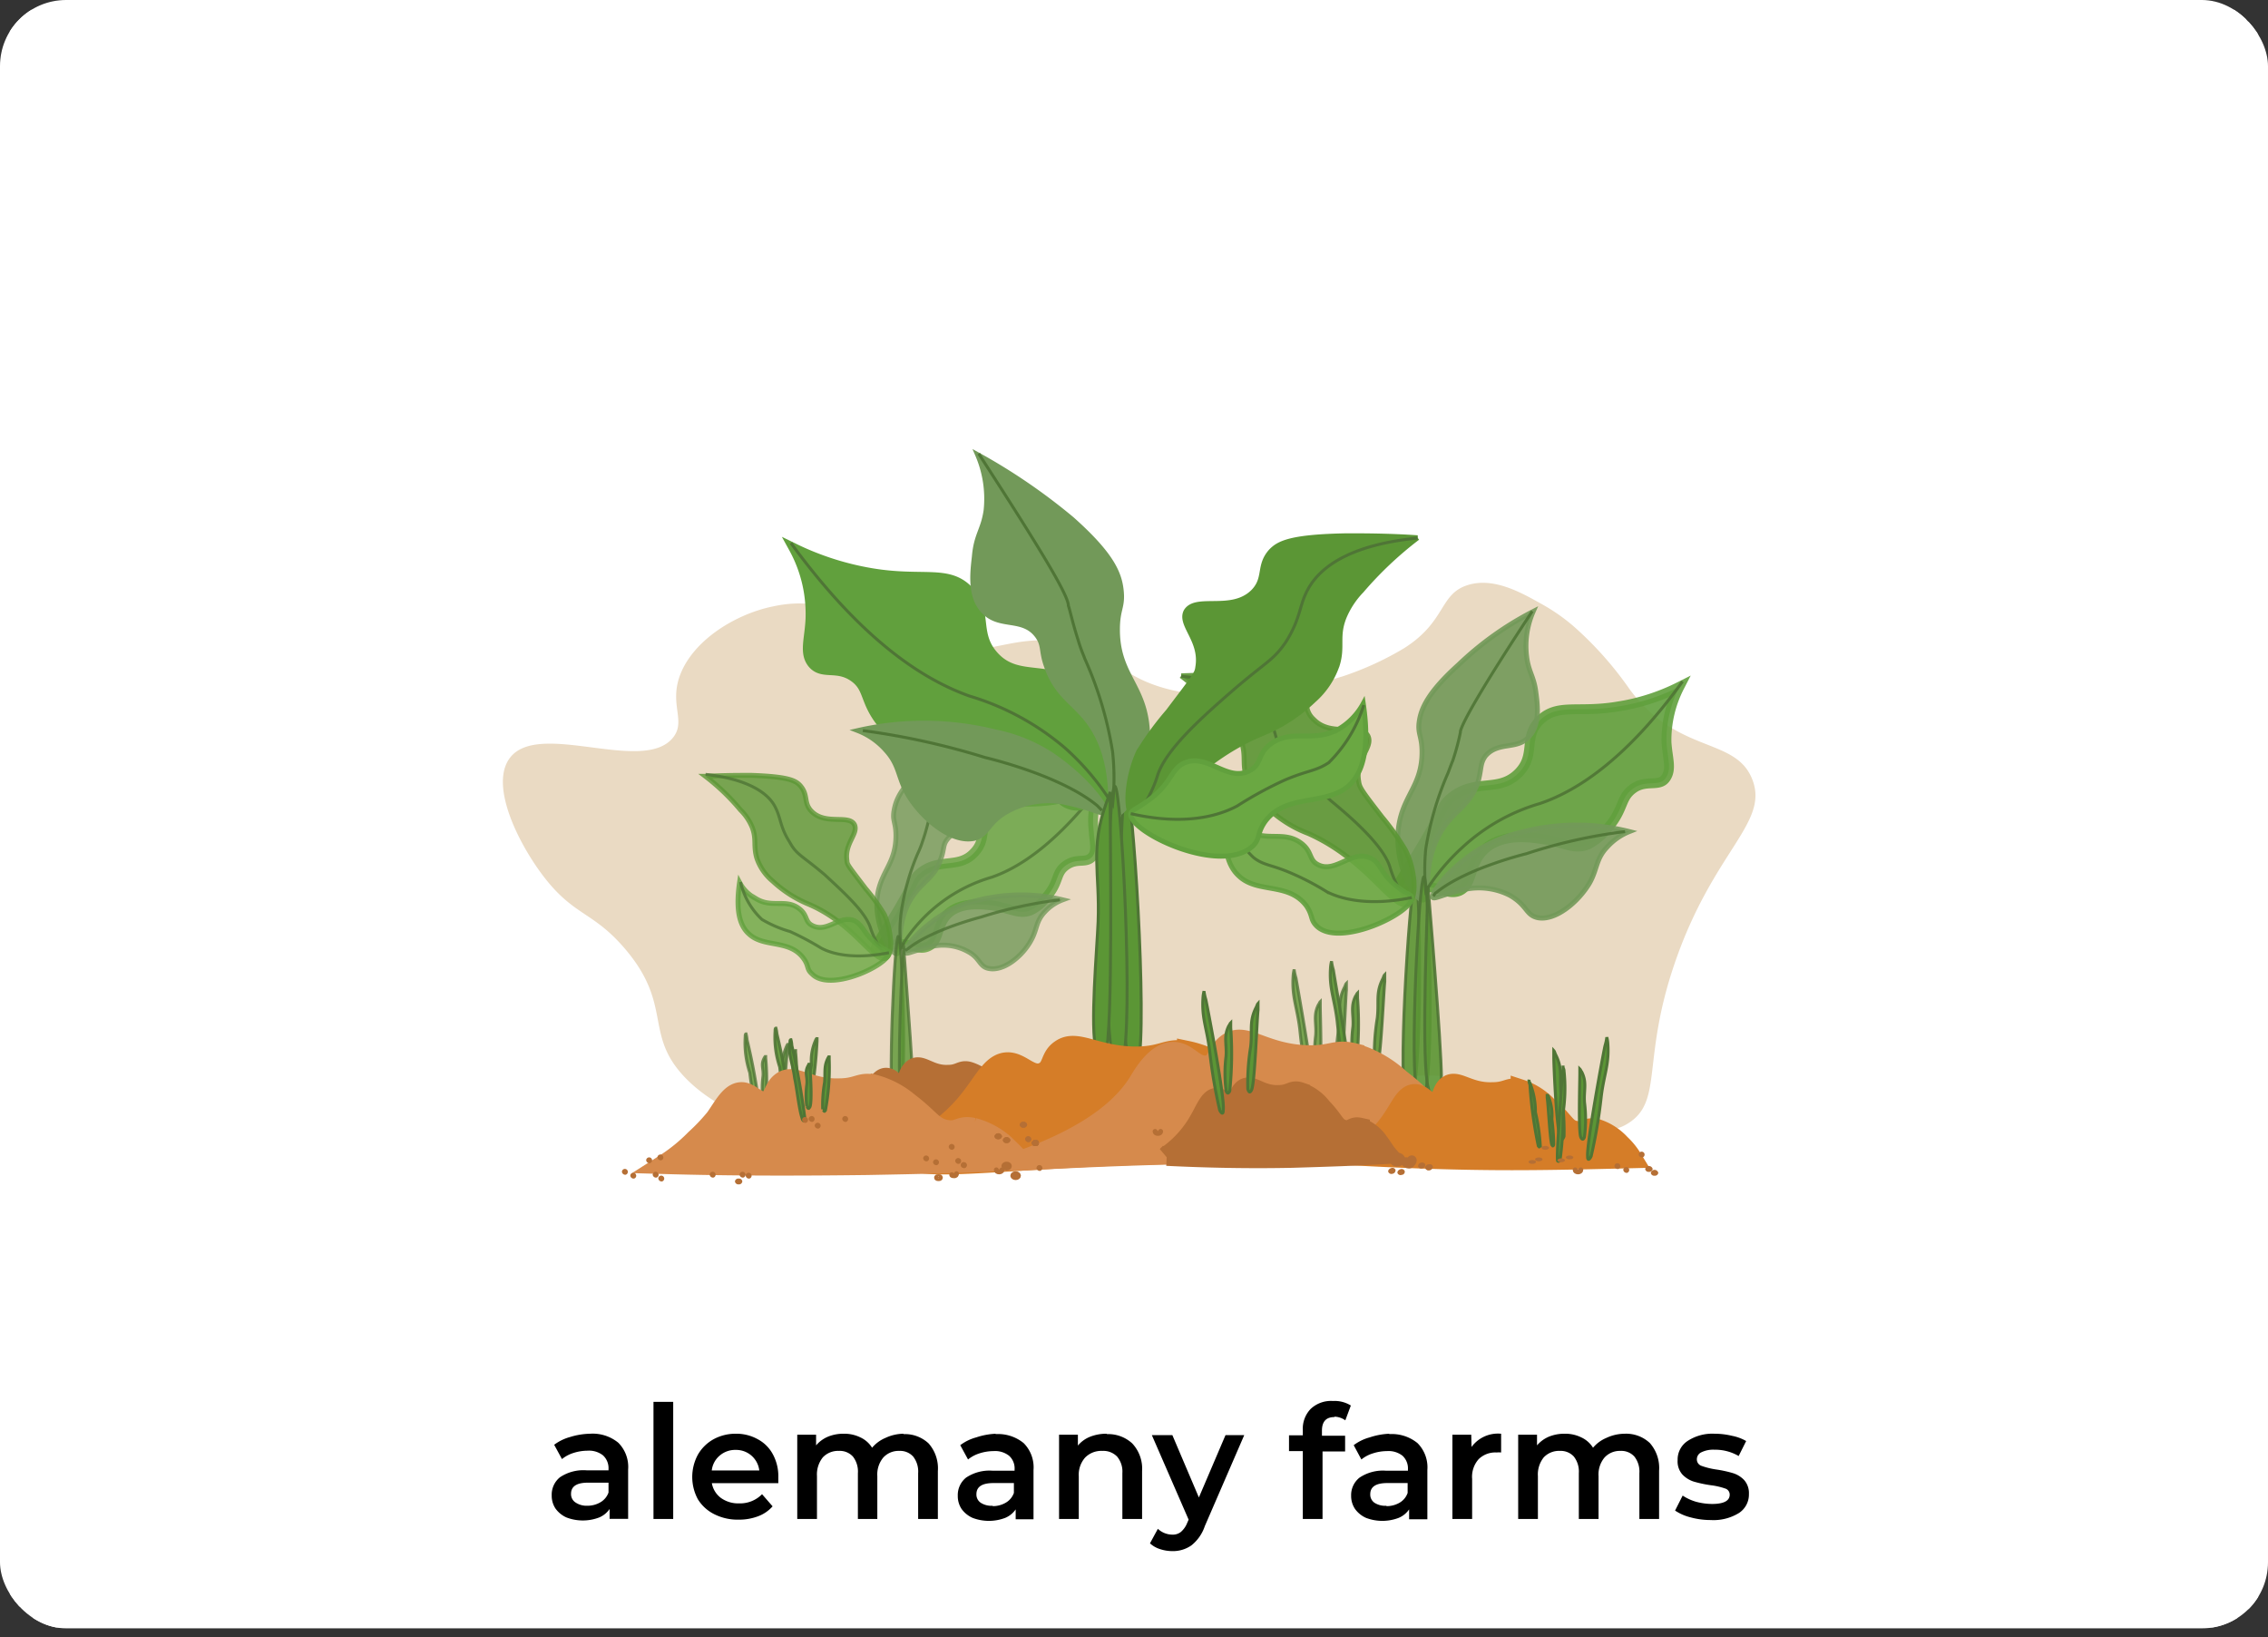 <svg xmlns="http://www.w3.org/2000/svg" xmlns:xlink="http://www.w3.org/1999/xlink" viewBox="0 0 230 166"><rect x="0" y="0" width="230" height="166" fill="#333333" stroke="none"/><defs><style>.cls-1,.cls-11,.cls-16,.cls-23,.cls-29,.cls-31{fill:none;}.cls-2{clip-path:url(#clip-path);}.cls-3{fill:#202020;}.cls-4{fill:#fff;stroke:#fff;}.cls-18,.cls-24,.cls-26,.cls-4{stroke-width:2px;}.cls-5{fill:#eadac3;}.cls-10,.cls-15,.cls-19,.cls-22,.cls-6,.cls-7{fill:#5b9635;}.cls-11,.cls-16,.cls-19,.cls-23,.cls-6,.cls-7{stroke:#4f7536;stroke-width:0.3px;}.cls-10,.cls-11,.cls-12,.cls-13,.cls-14,.cls-15,.cls-16,.cls-17,.cls-18,.cls-19,.cls-20,.cls-21,.cls-22,.cls-23,.cls-24,.cls-25,.cls-26,.cls-27,.cls-29,.cls-30,.cls-31,.cls-6,.cls-7,.cls-8,.cls-9{stroke-miterlimit:3.86;}.cls-10,.cls-11,.cls-12,.cls-6,.cls-8,.cls-9{opacity:0.8;}.cls-10,.cls-11,.cls-12,.cls-13,.cls-14,.cls-15,.cls-16,.cls-17,.cls-6,.cls-7,.cls-8,.cls-9{isolation:isolate;}.cls-13,.cls-14,.cls-15,.cls-16,.cls-17,.cls-7{opacity:0.9;}.cls-13,.cls-20,.cls-8{fill:#61a03d;}.cls-12,.cls-13,.cls-17,.cls-20,.cls-25,.cls-8{stroke:#61a03d;}.cls-14,.cls-21,.cls-9{fill:#729959;stroke:#729959;}.cls-10,.cls-12,.cls-14,.cls-15,.cls-17,.cls-21,.cls-22,.cls-25,.cls-27,.cls-29,.cls-9{stroke-width:0.5px;}.cls-10,.cls-15,.cls-22{stroke:#5b9635;}.cls-12,.cls-17,.cls-25{fill:#6aa842;}.cls-18,.cls-27,.cls-28,.cls-30{fill:#b56f35;}.cls-18,.cls-27,.cls-29,.cls-30,.cls-31{stroke:#b56f35;}.cls-24{fill:#d57d28;stroke:#d57d28;}.cls-26{fill:#d68a4c;stroke:#d68a4c;}.cls-27,.cls-29,.cls-30,.cls-31{stroke-linecap:round;}</style><clipPath id="clip-path"><rect class="cls-1" width="230" height="165.09" rx="6.7" ry="6.7"/></clipPath></defs><title>Asset 1</title><g id="Layer_2" data-name="Layer 2"><g id="Layer_1-2" data-name="Layer 1"><g class="cls-2"><rect class="cls-3" width="230" height="165.09" rx="6.7" ry="6.7"/><rect class="cls-4" x="1" y="1" width="228" height="164"/><path d="M59.82,145.36a4.1,4.1,0,0,1,2.88.91,3.47,3.47,0,0,1,1,2.72v5H61.82v-1a2.4,2.4,0,0,1-1.06.86,4.65,4.65,0,0,1-3.31,0,2.75,2.75,0,0,1-1.12-.91,2.35,2.35,0,0,1-.38-1.33,2.26,2.26,0,0,1,.84-1.84,4.27,4.27,0,0,1,2.71-.7h2.21v-.13a1.76,1.76,0,0,0-.55-1.38,2.28,2.28,0,0,0-1.58-.48,4.7,4.7,0,0,0-1.43.23,3.48,3.48,0,0,0-1.16.62l-.79-1.45a4.71,4.71,0,0,1,1.62-.79A7.21,7.21,0,0,1,59.82,145.36Zm-.27,7.3a2.59,2.59,0,0,0,1.32-.34,1.86,1.86,0,0,0,.84-1v-1H59.64c-1.15,0-1.73.37-1.73,1.13a1,1,0,0,0,.44.87A2,2,0,0,0,59.55,152.66Zm6.72-10.53h2V154h-2Zm12.66,7.65c0,.13,0,.33,0,.59H72.19a2.37,2.37,0,0,0,.92,1.5,3,3,0,0,0,1.85.55,3.11,3.11,0,0,0,2.32-.93l1.07,1.23a3.65,3.65,0,0,1-1.45,1,5.43,5.43,0,0,1-2,.35,5.24,5.24,0,0,1-2.48-.56A4.08,4.08,0,0,1,70.77,152a4.75,4.75,0,0,1,0-4.51,4.13,4.13,0,0,1,1.59-1.57,4.63,4.63,0,0,1,2.27-.56,4.41,4.41,0,0,1,2.22.56,3.71,3.71,0,0,1,1.54,1.55A4.65,4.65,0,0,1,78.93,149.78ZM74.61,147a2.39,2.39,0,0,0-1.63.58,2.31,2.31,0,0,0-.8,1.5H77A2.36,2.36,0,0,0,74.61,147Zm17-1.6a3.51,3.51,0,0,1,2.56.94,3.82,3.82,0,0,1,.94,2.8V154h-2v-4.64a2.46,2.46,0,0,0-.5-1.68,1.78,1.78,0,0,0-1.42-.58,2.09,2.09,0,0,0-1.62.68,2.67,2.67,0,0,0-.6,1.88V154H87v-4.64a2.46,2.46,0,0,0-.5-1.68,1.79,1.79,0,0,0-1.42-.58,2.12,2.12,0,0,0-1.64.66,2.77,2.77,0,0,0-.59,1.9V154h-2v-8.54h1.91v1.08a3.23,3.23,0,0,1,1.2-.88,4.11,4.11,0,0,1,1.6-.3,3.66,3.66,0,0,1,1.69.37,2.75,2.75,0,0,1,1.19,1.05,3.56,3.56,0,0,1,1.36-1A4.39,4.39,0,0,1,91.64,145.36Zm9.32,0a4.1,4.1,0,0,1,2.88.91,3.47,3.47,0,0,1,1,2.72v5H103v-1a2.4,2.4,0,0,1-1.06.86,4.65,4.65,0,0,1-3.31,0,2.75,2.75,0,0,1-1.12-.91,2.35,2.35,0,0,1-.38-1.33,2.26,2.26,0,0,1,.84-1.84,4.27,4.27,0,0,1,2.71-.7h2.21v-.13a1.72,1.72,0,0,0-.55-1.38,2.28,2.28,0,0,0-1.58-.48,4.7,4.7,0,0,0-1.43.23,3.48,3.48,0,0,0-1.16.62l-.79-1.45a4.71,4.71,0,0,1,1.62-.79A7.21,7.21,0,0,1,101,145.36Zm-.27,7.3a2.59,2.59,0,0,0,1.32-.34,1.86,1.86,0,0,0,.84-1v-1h-2.07c-1.15,0-1.73.37-1.73,1.13a1,1,0,0,0,.44.87A2,2,0,0,0,100.69,152.66Zm11.57-7.3a3.6,3.6,0,0,1,2.59.94,3.74,3.74,0,0,1,1,2.8V154h-2v-4.64a2.37,2.37,0,0,0-.53-1.68,1.94,1.94,0,0,0-1.5-.58,2.3,2.3,0,0,0-1.75.68,2.63,2.63,0,0,0-.64,1.9V154h-2v-8.54h1.91v1.1a3.1,3.1,0,0,1,1.25-.9A4.5,4.5,0,0,1,112.26,145.36Zm13.95.1-4,9.23a4.2,4.2,0,0,1-1.36,1.95,3.25,3.25,0,0,1-1.94.58,4,4,0,0,1-1.26-.21,2.65,2.65,0,0,1-1-.58l.8-1.47a2.17,2.17,0,0,0,1.47.59,1.32,1.32,0,0,0,.86-.27,2.31,2.31,0,0,0,.64-.91l.15-.34-3.73-8.57h2.08l2.69,6.32,2.7-6.32Zm9.14-1.83q-1.26,0-1.26,1.38v.51h2.35v1.6h-2.29V154h-2v-6.88h-1.4v-1.6h1.4V145a2.89,2.89,0,0,1,.8-2.16,3,3,0,0,1,2.26-.8,3.09,3.09,0,0,1,1.81.46l-.56,1.5A2,2,0,0,0,135.35,143.63Zm5.55,1.73a4.11,4.11,0,0,1,2.88.91,3.47,3.47,0,0,1,1,2.72v5H142.9v-1a2.4,2.4,0,0,1-1.06.86,4.65,4.65,0,0,1-3.31,0,2.75,2.75,0,0,1-1.12-.91,2.36,2.36,0,0,1-.39-1.33,2.26,2.26,0,0,1,.85-1.84,4.27,4.27,0,0,1,2.71-.7h2.2v-.13a1.75,1.75,0,0,0-.54-1.38,2.28,2.28,0,0,0-1.58-.48,4.7,4.7,0,0,0-1.43.23,3.43,3.43,0,0,0-1.17.62l-.78-1.45a4.71,4.71,0,0,1,1.62-.79A7.21,7.21,0,0,1,140.9,145.36Zm-.28,7.3a2.6,2.6,0,0,0,1.33-.34,1.84,1.84,0,0,0,.83-1v-1h-2.06c-1.15,0-1.73.37-1.73,1.13a1,1,0,0,0,.43.87A2,2,0,0,0,140.62,152.66Zm8.64-6a3.32,3.32,0,0,1,3-1.34v1.9a2.6,2.6,0,0,0-.46,0,2.41,2.41,0,0,0-1.82.68,2.69,2.69,0,0,0-.66,2V154h-2v-8.54h1.91Zm15.52-1.34a3.51,3.51,0,0,1,2.56.94,3.82,3.82,0,0,1,.94,2.8V154h-2v-4.64a2.46,2.46,0,0,0-.5-1.68,1.78,1.78,0,0,0-1.42-.58,2.09,2.09,0,0,0-1.62.68,2.67,2.67,0,0,0-.6,1.88V154h-2v-4.64a2.46,2.46,0,0,0-.5-1.68,1.79,1.79,0,0,0-1.42-.58,2.12,2.12,0,0,0-1.64.66,2.77,2.77,0,0,0-.59,1.9V154h-2v-8.54h1.91v1.08a3.23,3.23,0,0,1,1.2-.88,4.11,4.11,0,0,1,1.6-.3,3.66,3.66,0,0,1,1.69.37,2.75,2.75,0,0,1,1.19,1.05,3.56,3.56,0,0,1,1.36-1A4.39,4.39,0,0,1,164.78,145.36Zm8.7,8.75a7.72,7.72,0,0,1-2-.27,5,5,0,0,1-1.58-.69l.77-1.52a5,5,0,0,0,1.37.63,6.48,6.48,0,0,0,1.6.22c1.2,0,1.8-.32,1.8-.94a.64.64,0,0,0-.47-.63,7,7,0,0,0-1.45-.33,12.34,12.34,0,0,1-1.73-.37,2.74,2.74,0,0,1-1.15-.72,2,2,0,0,1-.48-1.46,2.25,2.25,0,0,1,1-1.93,4.58,4.58,0,0,1,2.76-.74,7.48,7.48,0,0,1,1.75.21,4.62,4.62,0,0,1,1.44.53l-.76,1.52a4.72,4.72,0,0,0-2.45-.64,2.73,2.73,0,0,0-1.35.27.78.78,0,0,0-.44.69.69.69,0,0,0,.48.68,7.61,7.61,0,0,0,1.52.37,12.09,12.09,0,0,1,1.68.37,2.63,2.63,0,0,1,1.12.7,2,2,0,0,1,.48,1.41,2.24,2.24,0,0,1-1,1.92A4.92,4.92,0,0,1,173.48,154.11Z"/><path class="cls-5" d="M117.86,116.6a33.58,33.58,0,0,1-10.81-4.15c-2.6-1.77-3.19-3-5.21-3.28-3.76-.61-5.72,2.94-10.19,4.75-7.1,2.91-17.75.3-22.48-5-3.78-4.23-1-7.13-5.81-12.75-3.18-3.72-5.09-3.29-8.11-7.15-2.69-3.45-5.84-9.74-3.34-12.42,3.18-3.38,13.32,1.82,16.31-1.78,1.43-1.71-.43-3.4.79-6.49,1.39-3.5,5.64-6.09,9.39-6.85,8.56-1.87,12,5.77,21.86,4.19,2.24-.36,4.73-1.22,8.21-.42a16.34,16.34,0,0,1,6,2.95c7.48,4.7,20,.89,21.67.38a31.24,31.24,0,0,0,6.25-2.86c4.31-2.73,3.55-5.51,6.48-6.41,2.61-.8,5.35.74,7.47,1.93a19.18,19.18,0,0,1,3.21,2.23,35.3,35.3,0,0,1,5.69,6.38c4.93,6.71,10.8,4.8,12.48,9.22s-4,7.21-7.9,18.63c-3.33,9.74-1.18,13.86-4.6,16.12-4.83,3.21-9.66-4.82-20.65-4.78C132.4,109.06,128.11,118.81,117.86,116.6Z"/><path class="cls-6" d="M77.65,111.5l-.09.1a.26.26,0,0,1-.13-.06.2.2,0,0,1-.06-.14,8.4,8.4,0,0,1,0-2.24c.09-.88-.29-1.22.19-2,.09-.1.09-.1.09-.19v.29A22,22,0,0,1,77.65,111.5Z"/><path class="cls-6" d="M79.36,111.5l-.1.1c-.09,0-.09-.2-.19-.2a10,10,0,0,1,.29-2.83,5,5,0,0,1,.47-2.63.28.28,0,0,0,.09-.19v.39C79.73,106.86,79.58,111,79.36,111.5Z"/><path class="cls-6" d="M77.08,112.77s0,.19-.09.19-.19-.19-.19-.29a23.58,23.58,0,0,1-.76-3.9,9.64,9.64,0,0,1-.47-3.66c0-.09,0-.29.09-.29a3.83,3.83,0,0,1,.1.59A65.17,65.17,0,0,1,77.08,112.77Z"/><path class="cls-7" d="M80.68,110.91l-.09.1a.21.21,0,0,1-.19-.19,8.48,8.48,0,0,1,0-2.25c.09-.87-.29-1.21.19-2,.09-.1.09-.1.09-.2v.29A20.51,20.51,0,0,1,80.68,110.91Z"/><path class="cls-7" d="M82.29,110.91l-.1.1c-.09,0-.09-.19-.18-.19a9.59,9.59,0,0,1,.28-2.83,5,5,0,0,1,.47-2.63.3.3,0,0,0,.1-.2v.39A48,48,0,0,1,82.29,110.91Z"/><path class="cls-7" d="M80.11,112.18s0,.2-.09.2-.19-.2-.19-.3a24.44,24.44,0,0,1-.76-3.9,9.59,9.59,0,0,1-.47-3.65c0-.1,0-.29.09-.29a3.7,3.7,0,0,1,.1.58A65.58,65.58,0,0,1,80.11,112.18Z"/><path class="cls-6" d="M133.8,108.48s-.09.19-.19.19-.19-.19-.19-.29a13.9,13.9,0,0,1,0-3.41c.1-1.22-.28-2,.29-3.12.09-.1.09-.2.18-.29V102C133.89,102.92,134.08,107.89,133.8,108.48Z"/><path class="cls-6" d="M135.88,108.48s-.09.19-.19.19-.19-.29-.19-.29a22.81,22.81,0,0,1,.29-4.29c.19-1.66-.19-2.53.56-4,.1-.2.1-.3.19-.39v.68C136.45,101.26,136.26,107.7,135.88,108.48Z"/><path class="cls-6" d="M133.13,110.43c0,.09,0,.29-.09.29s-.28-.29-.28-.39a51.89,51.89,0,0,1-.95-6c-.29-2.34-.85-3.31-.66-5.55a3.86,3.86,0,0,1,.09-.49,5.31,5.31,0,0,0,.19.88C131.66,100.49,133.23,109.29,133.13,110.43Z"/><path class="cls-7" d="M137.57,107.6s-.09.19-.19.19-.18-.19-.18-.29a13,13,0,0,1,0-3.41c.09-1.22-.29-2,.28-3.12.09-.09.09-.19.19-.29v.49A35.42,35.42,0,0,1,137.57,107.6Z"/><path class="cls-7" d="M139.76,107.6s-.09.19-.19.19-.19-.29-.19-.29a22.87,22.87,0,0,1,.29-4.29c.19-1.65-.19-2.53.57-4,.09-.2.09-.29.19-.39v.72C140.33,100.39,140.05,106.86,139.76,107.6Z"/><path class="cls-7" d="M136.92,109.55c0,.1,0,.29-.09.29s-.29-.29-.29-.39a54,54,0,0,1-.94-5.94c-.28-2.34-.85-3.32-.66-5.56a4.21,4.21,0,0,1,.09-.49,5.31,5.31,0,0,0,.19.88C135.41,99.61,137,108.38,136.92,109.55Z"/><path class="cls-8" d="M110.89,84c.09,1.37.37,2.24-.1,2.83-.66.78-1.51.1-2.65.88s-.66,1.65-2,3.21a4.34,4.34,0,0,1-1.61,1.37c-1.18.48-2-.2-3.88-.49-1-.1-3.12-.39-4.45.78S95.36,95.51,94,96c-1,.39-1.8-.58-3.55-.19-1,.19-1.42.68-1.61.58-.28-.29.76-1.66,2.27-4.19,1.71-2.92,1.42-2.92,2-3.51,2-1.85,4.07-.49,5.68-2.24,1.42-1.46.38-2.92,1.71-4.29s3-.58,6.34-1.07a19,19,0,0,0,5-1.66A7.7,7.7,0,0,0,110.89,84Z"/><path class="cls-9" d="M100,73.29A7.88,7.88,0,0,0,99.43,77c.19,1.21.57,1.56.76,2.92.09,1.07.28,2.53-.57,3.51-1,1.22-2.56.39-3.55,1.66-.48.58-.29,1-.67,2-.56,1.76-1.7,2.24-2.65,3.51-2.08,2.73-1.18,6-1.8,6.09s-2.55-3.21-1.89-6.33c.47-2.15,1.8-3,1.8-5.65,0-1.37-.38-1.47-.19-2.54s.66-2.34,3.22-4.58A43,43,0,0,1,100,73.29Z"/><path class="cls-10" d="M89.87,97.11c.76-.49.47-2.92-.19-4.39a19.76,19.76,0,0,0-1.9-2.63c-1.7-2.24-1.89-2.43-1.89-2.82-.28-1.76,1.18-2.73.76-3.66-.57-1.07-2.94.1-4.36-1.36-.85-.88-.28-1.66-1.18-2.64-.47-.48-1.18-.87-4.92-1-1.19,0-2.75,0-4.64.1a22,22,0,0,1,3.55,3.41,5.25,5.25,0,0,1,1.18,1.75c.47,1.22.1,1.85.47,3.12a5.17,5.17,0,0,0,1.61,2.34,12.21,12.21,0,0,0,3.41,2.24C86.68,93.56,88.64,97.76,89.87,97.11Z"/><path class="cls-9" d="M107.76,91.23a4.66,4.66,0,0,0-1.8,1.21c-.95,1-.75,1.76-1.42,2.93-.85,1.56-2.74,3.12-4.26,2.82-1-.19-.85-1.07-2.18-1.75A5.19,5.19,0,0,0,94.32,96c-1.71.39-2.37.78-2.47.59-.28-.29,1-2.05,3.41-3.66A11.09,11.09,0,0,1,99,91.32,18,18,0,0,1,107.76,91.23Z"/><path class="cls-6" d="M90.62,112.86c.19.69.48.39.57-.19.86-3,.29-17.74-.09-17.74S90,110.33,90.62,112.86Z"/><path class="cls-11" d="M112.11,79c-4.82,6.53-8.8,9-11.55,9.94a15.9,15.9,0,0,0-9.18,7.07,13,13,0,0,1,0-3.41,23.37,23.37,0,0,1,1.7-6.09,9.08,9.08,0,0,0,.48-1.22c.38-1.07.57-2,.66-2.24V83c.19-.68,1.7-3.41,5.92-9.75"/><path class="cls-11" d="M107.48,91.23a43.53,43.53,0,0,0-8,1.75s-4.83,1.22-7.29,3.12a1.07,1.07,0,0,1-.28.19l-.1.1"/><path class="cls-6" d="M91.57,112.28c.1.19.38.58.66.49s.29-.49.38-.59c.19-1.22-.66-11.89-1-16.57C91.29,101.26,90.91,111.3,91.57,112.28Z"/><path class="cls-11" d="M89.77,96.88a5.43,5.43,0,0,1-.66-1,8.86,8.86,0,0,1-.85-1.85c-.57-1.65-2.65-3.51-4.64-5.36-2.37-2-2.84-2-3.55-3.31-1-1.56-.85-2.44-1.52-3.66S76,79,71.55,78.51"/><path class="cls-12" d="M90.15,96.59c0-.2-.28-.2-1-.69-1.61-1.21-1.52-2-2.46-2.53-1.52-.68-2.75,1.22-4.26.49-.86-.39-.48-1.08-1.42-1.76-1.33-1-2.75,0-4.36-1A3.85,3.85,0,0,1,75,89.47c-.47,3.22.19,4.58,1,5.26,1.51,1.37,4.07.49,5.49,2.44.57.78.28,1.07.85,1.56C84.18,100.68,90.23,97.76,90.15,96.59Z"/><path class="cls-11" d="M90.15,96.59c-3.41.68-5.68.19-6.91-.49a28.37,28.37,0,0,0-3.13-1.66,12.06,12.06,0,0,1-2.84-1.22,7.42,7.42,0,0,1-2.17-3.8"/><path class="cls-7" d="M142.51,111.3c.19.88.57.49.76-.29,1-3.65.75-22.12.28-22.12S141.75,108.07,142.51,111.3Z"/><path class="cls-13" d="M169,75.24c.1,1.66.57,2.73-.09,3.66s-2,.09-3.32,1.07-.85,2-2.55,4a6.47,6.47,0,0,1-2,1.66c-1.52.59-2.46-.29-4.83-.58-1.33-.2-3.88-.49-5.59,1s-1.18,3.66-2.65,4.29c-1.32.49-2.18-.78-4.45-.29-1.18.29-1.8.87-2,.68-.38-.39.95-2,2.84-5.26,2.18-3.66,1.8-3.66,2.56-4.39,2.56-2.34,5-.58,7.1-2.73,1.8-1.85.38-3.65,2.18-5.36s3.79-.68,7.86-1.36a21,21,0,0,0,6.25-2A11.84,11.84,0,0,0,169,75.24Z"/><path class="cls-14" d="M155.48,62a8.7,8.7,0,0,0-.66,4.59c.19,1.56.75,2,.94,3.65.19,1.37.38,3.22-.66,4.39-1.18,1.46-3.12.48-4.45,2-.57.78-.38,1.22-.76,2.64-.75,2.24-2.08,2.72-3.31,4.38-2.56,3.41-1.42,7.51-2.27,7.6s-3.22-4-2.37-8c.57-2.73,2.27-3.8,2.27-7,0-1.65-.47-1.85-.28-3.12s.85-2.92,4-5.75A32.28,32.28,0,0,1,155.48,62Z"/><path class="cls-15" d="M142.8,91.62c1-.59.66-3.66-.29-5.46a25.9,25.9,0,0,0-2.36-3.32c-2.18-2.82-2.28-3-2.37-3.65-.38-2.24,1.51-3.41.94-4.58-.75-1.37-3.69.19-5.49-1.66-1.18-1.07-.38-2.14-1.51-3.31-.57-.59-1.52-1.22-6.16-1.22-1.42,0-3.41,0-5.77.1a30.14,30.14,0,0,1,4.54,4.28,7.21,7.21,0,0,1,1.52,2.25c.57,1.56.09,2.33.57,3.8a6.91,6.91,0,0,0,2,2.92,12.19,12.19,0,0,0,4.26,2.73C138.82,87.23,141.38,92.49,142.8,91.62Z"/><path class="cls-14" d="M165.23,84.31A6,6,0,0,0,163,85.86c-1.18,1.22-1,2.25-1.8,3.66-1.18,2-3.55,3.9-5.3,3.51-1.18-.29-1-1.22-2.75-2.24a6.92,6.92,0,0,0-4.73-.59c-2.18.49-2.94,1-3.13.78s1.19-2.53,4.26-4.58a14.46,14.46,0,0,1,4.64-2A22,22,0,0,1,165.23,84.31Z"/><path class="cls-7" d="M143.74,111.3c.19.78.57.49.76-.29,1-3.8.38-22.12-.1-22.12S142.89,108.18,143.74,111.3Z"/><path class="cls-16" d="M170.63,69.09c-5.92,8.19-11,11.21-14.48,12.38a19.6,19.6,0,0,0-7.67,4.28,21.67,21.67,0,0,0-3.89,4.59,22,22,0,0,1,0-4.29,31.56,31.56,0,0,1,2.18-7.51c.1-.19.29-.78.57-1.46a24.57,24.57,0,0,0,.76-2.83v-.09c.19-.88,2.08-4.29,7.29-12.19"/><path class="cls-16" d="M164.8,84.31a52.27,52.27,0,0,0-10,2.24s-6.06,1.46-9.09,3.9a.66.66,0,0,0-.28.29l-.09.1"/><path class="cls-7" d="M145,110.72c.1.19.47.68.76.58s.38-.58.38-.78c.28-1.46-.85-14.91-1.33-20.71C144.59,96.88,144.12,109.45,145,110.72Z"/><path class="cls-16" d="M142.79,91.42a11.91,11.91,0,0,1-.85-1.22,10.24,10.24,0,0,1-1-2.34c-.66-2-3.31-4.48-5.92-6.63-2.93-2.63-3.55-2.63-4.54-4.19-1.33-2-1-3-1.9-4.48-.94-1.66-3.22-3.41-8.8-4"/><path class="cls-17" d="M143.17,91c0-.29-.38-.29-1.18-.88-2.08-1.46-1.89-2.63-3-3.12-1.89-.88-3.55,1.56-5.3.68-1-.48-.57-1.36-1.8-2.24-1.71-1.22-3.41-.09-5.4-1.22a5.08,5.08,0,0,1-2-2c-.66,4,.19,5.75,1.19,6.63,1.89,1.75,5,.58,6.81,3,.67,1,.38,1.36,1,2C135.79,96.2,143.36,92.49,143.17,91Z"/><path class="cls-16" d="M143.17,91c-4.26.88-7.1.19-8.62-.59a26.54,26.54,0,0,0-3.88-2c-1.89-.78-2.55-.69-3.55-1.47a9.61,9.61,0,0,1-2.74-4.67"/><path class="cls-18" d="M88.16,111.4c.57-1,1-2.14,1.7-2.14s1,1,1.61.78.48-1,1-1.56c.85-.88,1.7.58,3.69.48,1.19,0,1.33-.58,2.18-.29a4.6,4.6,0,0,1,2.18,1.56c1.32,1.37,1.32,2,2.18,2.24s.85-.39,1.7-.19a3.69,3.69,0,0,1,1.89,1.46c.38.49.67,1,.86,1.22-3.13.19-6.35.29-9.66.39-4.36.1-8.62,0-12.69-.2A11.16,11.16,0,0,0,88.16,111.4Z"/><path class="cls-19" d="M115.43,107.79c-.28,1.08-.66.59-.94-.29-1.33-4.68-.95-27.68-.29-27.68S116.38,103.8,115.43,107.79Z"/><path class="cls-20" d="M82.19,62.76c-.09,2.05-.66,3.42.19,4.49,1,1.22,2.47.19,4.17,1.36s1,2.54,3.13,5a6.19,6.19,0,0,0,2.46,2c1.89.78,3.12-.39,5.91-.68,1.61-.2,4.83-.59,7,1.22s1.33,4.58,3.32,5.36c1.61.68,2.74-1,5.49-.39,1.51.39,2.27,1.22,2.46.87.47-.48-1.19-2.53-3.55-6.53C110,70.9,110.6,70.9,109.65,70c-3.12-2.83-6.34-.78-8.8-3.42-2.18-2.33-.57-4.58-2.65-6.72s-4.64-.88-9.85-1.76a28.77,28.77,0,0,1-7.86-2.53A13.83,13.83,0,0,1,82.19,62.76Z"/><path class="cls-21" d="M99.14,46.1a11.26,11.26,0,0,1,.86,5.65c-.29,2-1,2.44-1.19,4.68-.19,1.66-.47,4,.86,5.46,1.61,1.85,4,.58,5.49,2.53.76,1,.38,1.56,1,3.22,1,2.82,2.65,3.51,4.16,5.46,3.22,4.28,1.8,9.35,2.85,9.45s4-5,3-9.94c-.67-3.41-2.85-4.68-2.85-8.77,0-2.15.57-2.25.38-4s-1-3.65-5-7.21A60,60,0,0,0,99.14,46.1Z"/><path class="cls-22" d="M115.09,83.14c-1.19-.78-.76-4.49.38-6.92a31.22,31.22,0,0,1,3-4.1c2.65-3.51,2.93-3.8,3-4.48.47-2.73-1.9-4.29-1.19-5.66,1-1.65,4.64.2,6.82-2,1.33-1.37.47-2.63,1.8-4.1.76-.78,1.89-1.46,7.67-1.56,1.8,0,4.26,0,7.19.2a36.9,36.9,0,0,0-5.68,5.36,8.62,8.62,0,0,0-1.79,2.73c-.76,1.95-.1,2.92-.67,4.78A8.32,8.32,0,0,1,133.22,71a16.55,16.55,0,0,1-5.3,3.41C120.07,77.68,116.85,84.31,115.09,83.14Z"/><path class="cls-21" d="M87,74.07a7.34,7.34,0,0,1,2.85,2c1.42,1.56,1.18,2.73,2.27,4.58C93.56,83,96.49,85.47,98.77,85c1.51-.39,1.32-1.66,3.55-2.83a8.71,8.71,0,0,1,5.91-.78c2.66.59,3.56,1.22,3.89,1s-1.52-3.12-5.31-5.75a16.29,16.29,0,0,0-5.91-2.44A30,30,0,0,0,87,74.07Z"/><path class="cls-19" d="M113.82,107.79c-.28,1.08-.66.59-.94-.39-1.19-4.67-.48-27.68.18-27.68S115,103.9,113.82,107.79Z"/><path class="cls-23" d="M80.21,55.06C87.69,65.3,93.94,69,98.29,70.56A26.68,26.68,0,0,1,108,75.83a25.93,25.93,0,0,1,4.83,5.75,25.27,25.27,0,0,0,0-5.36A37.37,37.37,0,0,0,110,66.76c-.09-.29-.38-.88-.66-1.85-.57-1.76-.85-3.12-1-3.51v-.1c-.19-1.22-2.65-5.36-9.09-15.3"/><path class="cls-23" d="M87.5,74.07A75.2,75.2,0,0,1,99.9,76.8s7.58,1.75,11.36,4.87l.38.39.1.1"/><path class="cls-19" d="M112.12,106.86c-.1.19-.19.58-.38.58s-.48-.68-.57-1c-.66-2.15.09-10.33.19-13,.19-5.06-.85-7.4.85-12.08.19-.49.29-.78.38-1.07v1.94C112.59,85.18,112.88,104.48,112.12,106.86Z"/><path class="cls-23" d="M115.09,82.94a7.58,7.58,0,0,0,1-1.46,12.47,12.47,0,0,0,1.32-2.93c.86-2.53,4.17-5.55,7.3-8.28,3.69-3.22,4.35-3.22,5.68-5.17,1.61-2.53,1.32-3.8,2.36-5.55,1.19-2,4-4.29,11-5"/><path class="cls-24" d="M98.67,111c1.19-1.56,2-3.22,3.41-3.31s2.37,1.46,3.55,1.07.76-1.56,1.9-2.34c1.7-1.22,3.69.78,8,.68,2.56-.1,2.74-.87,4.83-.58a11.5,11.5,0,0,1,4.92,2.34c3,1.95,3.22,3,5,3.31s1.8-.58,3.79-.29a9.78,9.78,0,0,1,4.35,2.14c1.42,1.08,2.18,1.56,2.09,2-.19,1.56-10.14.88-20.84,1-16.28.19-27.22,2.14-27.55.19C91.76,115.89,95.36,115.5,98.67,111Z"/><path class="cls-25" d="M114.67,82.49c.1-.39.47-.39,1.61-1.22,2.56-1.75,2.37-3.22,3.79-3.9,2.37-1.07,4.35,1.95,6.63.78,1.32-.68.75-1.65,2.17-2.73,2.18-1.56,4.26-.09,6.82-1.46a6.74,6.74,0,0,0,2.56-2.63c.76,5.07-.29,7.21-1.42,8.28-2.37,2.15-6.35.78-8.52,3.66-.86,1.22-.48,1.66-1.19,2.44C123.86,88.89,114.39,84.31,114.67,82.49Z"/><path class="cls-23" d="M114.67,82.49c5.31,1.22,8.81.29,10.8-.78a38.92,38.92,0,0,1,4.83-2.63c2.36-1,3.12-.88,4.45-1.76a14.11,14.11,0,0,0,3.55-5.84"/><path class="cls-26" d="M115.43,109.74c.47-.78,1.8-3.11,3.55-3.11,1.52,0,2.18,1.65,3.55,1.36,1-.29.85-1.46,2-2.24,1.8-1.22,3.55,1.07,8,1.22,2.56.09,2.85-.69,4.83-.2A11.68,11.68,0,0,1,142,109.4c2.84,2.15,3,3.22,4.73,3.66s1.89-.49,3.79-.1a10,10,0,0,1,4.26,2.44c.85.78,1.51,1.56,2,2-6.72-.29-13.73-.48-20.83-.48-11.27-.1-22.16.19-32.57.78C110.7,115.11,113.9,112.18,115.43,109.74Z"/><path class="cls-26" d="M72.54,113.35c.85-1.22,1.51-2.53,2.55-2.63s1.71,1.22,2.66.88c.75-.3.66-1.22,1.42-1.85,1.32-1.08,2.74.68,5.91.58,1.9,0,2.09-.68,3.55-.39a9.09,9.09,0,0,1,3.55,1.85c2.18,1.66,2.37,2.44,3.7,2.73s1.32-.49,2.84-.19a7.7,7.7,0,0,1,3.22,1.75c.38.39.94.88,1.51,1.56-5,.29-10.22.39-15.53.49-7.1.09-13.91.09-20.54-.1a17.63,17.63,0,0,0,3.12-2.53A19.78,19.78,0,0,0,72.54,113.35Z"/><path class="cls-24" d="M141.37,113.16c.67-1,1.19-2.25,2.09-2.25s1.32,1.08,2.08.88.57-1.07,1.18-1.66c1-.87,2.08.69,4.64.59,1.52,0,1.61-.59,2.84-.29a6.58,6.58,0,0,1,2.75,1.75c1.7,1.46,1.8,2.24,2.74,2.44s1.05-.39,2.18-.2a5.58,5.58,0,0,1,2.46,1.56,7,7,0,0,1,1.19,1.46c-4,.1-8.05.2-12.22.2-5.58,0-10.89-.2-16.09-.49A11.69,11.69,0,0,0,141.37,113.16Z"/><path class="cls-18" d="M121.68,113.45c.57-1,1-2.15,1.7-2.15s1.05,1,1.61.78.48-1,1-1.56c.85-.87,1.7.59,3.69.49,1.19,0,1.33-.58,2.18-.29a4.6,4.6,0,0,1,2.18,1.56c1.32,1.36,1.32,2,2.18,2.24s.85-.39,1.7-.2a3.76,3.76,0,0,1,1.89,1.47c.38.49.67,1,.86,1.22-3.13.19-6.35.29-9.66.39-4.36.09-8.62,0-12.69-.2A11,11,0,0,0,121.68,113.45Z"/><path class="cls-27" d="M95.17,119.49c.1,0,.19,0,.19-.1s-.09-.09-.19-.09-.19,0-.19.09S95.06,119.49,95.17,119.49Z"/><path class="cls-28" d="M97,119a.35.35,0,0,1-.06.14.31.31,0,0,1-.13.06c-.1,0-.29,0-.29-.1"/><path class="cls-29" d="M97,119a.35.35,0,0,1-.06.14.31.31,0,0,1-.13.06c-.1,0-.29,0-.29-.1"/><path class="cls-28" d="M94,117.74a.3.3,0,1,0-.38-.3A.34.34,0,0,0,94,117.74Z"/><path class="cls-28" d="M95,118.13a.3.3,0,1,0-.38-.3A.34.34,0,0,0,95,118.13Z"/><path class="cls-28" d="M96.59,116.57a.3.3,0,1,0-.38-.29A.34.34,0,0,0,96.59,116.57Z"/><path class="cls-28" d="M97.25,118a.3.3,0,1,0-.38-.29A.34.34,0,0,0,97.25,118Z"/><path class="cls-28" d="M97.82,118.42a.3.3,0,1,0-.38-.29A.34.34,0,0,0,97.82,118.42Z"/><path class="cls-28" d="M97.82,118.42a.3.3,0,1,0-.38-.29A.34.34,0,0,0,97.82,118.42Z"/><path class="cls-27" d="M103,119.39c.15,0,.28-.08.28-.19s-.13-.2-.28-.2-.29.09-.29.2S102.87,119.39,103,119.39Z"/><path class="cls-28" d="M160.31,118.61c0,.1-.1.2-.28.2s-.29-.1-.29-.2"/><path class="cls-29" d="M160.31,118.61c0,.1-.1.2-.28.2s-.29-.1-.29-.2"/><path class="cls-28" d="M101.23,115.5a.35.35,0,0,0,.38-.3.39.39,0,0,0-.76,0A.35.35,0,0,0,101.23,115.5Z"/><path class="cls-28" d="M102.08,115.89a.35.35,0,0,0,.38-.3.39.39,0,0,0-.76,0A.35.35,0,0,0,102.08,115.89Z"/><path class="cls-28" d="M103.79,114.33a.35.35,0,0,0,.37-.3.34.34,0,0,0-.37-.29.34.34,0,0,0-.38.29A.35.35,0,0,0,103.79,114.33Z"/><path class="cls-28" d="M104.35,115.79a.3.3,0,1,0-.38-.29A.34.34,0,0,0,104.35,115.79Z"/><path class="cls-28" d="M105,116.18a.3.3,0,1,0,0-.59.3.3,0,1,0,0,.59Z"/><path class="cls-28" d="M105,116.18a.3.3,0,1,0,0-.59.3.3,0,1,0,0,.59Z"/><path class="cls-30" d="M141.76,117.76c.15,0,.25-.16.23-.26s-.18-.15-.33-.11-.25.16-.22.26S141.61,117.81,141.76,117.76Z"/><path class="cls-28" d="M143.17,117.64c0,.1-.09.19-.19.29s-.28,0-.38-.1"/><path class="cls-31" d="M143.17,117.64c0,.1-.09.19-.19.29s-.28,0-.38-.1"/><path class="cls-28" d="M141.23,119a.36.36,0,0,0,.29-.39.33.33,0,0,0-.44-.18c-.21.06-.34.23-.29.39A.35.35,0,0,0,141.23,119Z"/><path class="cls-28" d="M142.16,119.11c.21,0,.34-.23.29-.38a.33.33,0,0,0-.44-.18c-.2.06-.33.23-.29.38A.33.33,0,0,0,142.16,119.11Z"/><path class="cls-28" d="M105.49,118.71a.3.3,0,1,0-.38-.29A.34.34,0,0,0,105.49,118.71Z"/><path class="cls-28" d="M144.25,118.45a.36.36,0,0,0,.29-.39.35.35,0,0,0-.44-.18.36.36,0,0,0-.29.39A.35.35,0,0,0,144.25,118.45Z"/><path class="cls-28" d="M145,118.63a.36.36,0,0,0,.29-.39.35.35,0,0,0-.44-.18c-.21.06-.34.23-.29.39S144.8,118.68,145,118.63Z"/><path class="cls-28" d="M145,118.63a.36.36,0,0,0,.29-.39.35.35,0,0,0-.44-.18c-.21.06-.34.23-.29.39S144.8,118.68,145,118.63Z"/><path class="cls-28" d="M117.7,114.71c0,.1-.09.2-.28.2s-.28-.1-.28-.2"/><path class="cls-29" d="M117.7,114.71c0,.1-.09.2-.28.2s-.28-.1-.28-.2"/><path class="cls-28" d="M101.23,115.5a.35.35,0,0,0,.38-.3.39.39,0,0,0-.76,0A.35.35,0,0,0,101.23,115.5Z"/><path class="cls-28" d="M102.08,115.89a.35.35,0,0,0,.38-.3.39.39,0,0,0-.76,0A.35.35,0,0,0,102.08,115.89Z"/><path class="cls-28" d="M103.79,114.33a.35.35,0,0,0,.37-.3.34.34,0,0,0-.37-.29.34.34,0,0,0-.38.29A.35.35,0,0,0,103.79,114.33Z"/><path class="cls-28" d="M104.35,115.79a.3.3,0,1,0-.38-.29A.34.34,0,0,0,104.35,115.79Z"/><path class="cls-28" d="M105,116.18a.3.3,0,1,0,0-.59.3.3,0,1,0,0,.59Z"/><path class="cls-28" d="M105,116.18a.3.3,0,1,0,0-.59.3.3,0,1,0,0,.59Z"/><path class="cls-27" d="M102.08,118.42c.16,0,.28-.09.28-.2s-.12-.19-.28-.19-.28.09-.28.19S101.92,118.42,102.08,118.42Z"/><path class="cls-28" d="M101.61,118.61c0,.1-.1.2-.29.2s-.28-.1-.28-.2"/><path class="cls-29" d="M101.61,118.61c0,.1-.1.2-.29.2s-.28-.1-.28-.2"/><path class="cls-28" d="M164.1,118.52a.3.3,0,1,0-.38-.3A.34.34,0,0,0,164.1,118.52Z"/><path class="cls-28" d="M165,118.91a.3.3,0,1,0-.38-.3A.34.34,0,0,0,165,118.91Z"/><path class="cls-28" d="M166.56,117.35a.3.3,0,1,0-.38-.29A.34.34,0,0,0,166.56,117.35Z"/><path class="cls-28" d="M167.22,118.81a.34.34,0,0,0,.38-.29.39.39,0,0,0-.76,0A.34.34,0,0,0,167.22,118.81Z"/><path class="cls-28" d="M105,116.18a.3.3,0,1,0,0-.59.3.3,0,1,0,0,.59Z"/><path class="cls-28" d="M167.79,119.2a.34.34,0,0,0,.38-.29.39.39,0,0,0-.76,0A.34.34,0,0,0,167.79,119.2Z"/><path class="cls-28" d="M63.45,119.1a.3.3,0,1,0-.38-.29A.34.34,0,0,0,63.45,119.1Z"/><path class="cls-28" d="M64.3,119.49a.3.3,0,1,0-.38-.29A.34.34,0,0,0,64.3,119.49Z"/><path class="cls-28" d="M65.91,117.93a.3.3,0,1,0-.38-.29A.34.34,0,0,0,65.91,117.93Z"/><path class="cls-28" d="M66.57,119.39a.3.3,0,1,0-.38-.29A.34.34,0,0,0,66.57,119.39Z"/><path class="cls-28" d="M67.14,119.78a.3.3,0,1,0-.38-.29A.34.34,0,0,0,67.14,119.78Z"/><path class="cls-28" d="M74.91,120.08a.34.34,0,0,0,.37-.3.33.33,0,0,0-.37-.29.34.34,0,0,0-.38.29A.35.35,0,0,0,74.91,120.08Z"/><path class="cls-28" d="M72.35,119.39a.3.3,0,1,0-.38-.29A.34.34,0,0,0,72.35,119.39Z"/><path class="cls-28" d="M67.05,117.64a.3.3,0,1,0-.38-.29A.34.34,0,0,0,67.05,117.64Z"/><path class="cls-28" d="M75.38,119.39a.3.3,0,1,0-.38-.29A.34.34,0,0,0,75.38,119.39Z"/><path class="cls-28" d="M76,119.49a.3.3,0,1,0-.38-.29A.34.34,0,0,0,76,119.49Z"/><path class="cls-19" d="M124.71,110.62s-.09.2-.19.2-.19-.2-.19-.3a13.9,13.9,0,0,1,0-3.41c.1-1.22-.28-2,.29-3.12.09-.09.09-.19.19-.29v.49A37.31,37.31,0,0,1,124.71,110.62Z"/><path class="cls-19" d="M126.92,110.51s-.09.2-.19.2-.19-.3-.19-.3a22.71,22.71,0,0,1,.29-4.28c.19-1.66-.19-2.54.56-4,.1-.2.1-.29.19-.39v.68C127.46,103.41,127.26,109.84,126.92,110.51Z"/><path class="cls-19" d="M124.05,112.57c0,.1,0,.29-.1.29s-.28-.29-.28-.39a51.72,51.72,0,0,1-1-5.94c-.28-2.34-.85-3.32-.66-5.56a3.7,3.7,0,0,1,.09-.48,5.19,5.19,0,0,0,.19.87C122.53,102.53,124.24,111.4,124.05,112.57Z"/><path class="cls-19" d="M82.1,112.28l-.09.1c-.1,0-.1-.1-.19-.2a8.4,8.4,0,0,1,0-2.24c.09-.88-.29-1.22.19-2,0-.1.09-.1.09-.19V108C82.2,108.67,82.39,112,82.1,112.28Z"/><path class="cls-19" d="M83.71,112.57l-.09.1c-.1,0-.1-.2-.19-.2a13.16,13.16,0,0,1,.19-2.73c.09-1.07-.1-1.65.38-2.53a.34.34,0,0,0,.09-.2v.39A23.53,23.53,0,0,1,83.71,112.57Z"/><path class="cls-19" d="M81.63,113.45s0,.19-.1.19-.19-.19-.19-.29c-.28-.68-.56-3.22-.75-4-.19-1.56-.67-2.34-.48-3.65,0-.1,0-.29.1-.29a2.8,2.8,0,0,1,.09.58A75.14,75.14,0,0,1,81.63,113.45Z"/><path class="cls-28" d="M83,114.42a.3.3,0,1,0-.38-.29A.34.34,0,0,0,83,114.42Z"/><path class="cls-28" d="M85.79,113.74a.3.3,0,1,0-.38-.29A.34.34,0,0,0,85.79,113.74Z"/><path class="cls-28" d="M82.39,113.74a.3.3,0,1,0-.38-.29A.34.34,0,0,0,82.39,113.74Z"/><path class="cls-28" d="M81.72,113.84a.3.3,0,1,0-.38-.29A.34.34,0,0,0,81.72,113.84Z"/><path class="cls-19" d="M160.31,115.3s.09.2.19.2.19-.2.19-.3a13.9,13.9,0,0,0,0-3.41c-.1-1.22.28-2-.29-3.12-.09-.1-.09-.19-.19-.29v.49C160.21,109.74,160.06,114.71,160.31,115.3Z"/><path class="cls-19" d="M158.23,115.3s.09.2.19.2.19-.3.19-.3a22.87,22.87,0,0,0-.29-4.29c-.19-1.65.19-2.53-.57-4-.09-.2-.09-.29-.18-.39v.68C157.57,108.07,157.85,114.52,158.23,115.3Z"/><path class="cls-19" d="M161,117.25c0,.1,0,.29.1.29s.28-.29.28-.39a51.72,51.72,0,0,0,1-5.94c.28-2.34.85-3.32.66-5.56a4.21,4.21,0,0,0-.09-.49,5.31,5.31,0,0,1-.19.88C162.49,107.31,160.88,116.08,161,117.25Z"/><path class="cls-19" d="M157.38,116.08l.09.1c.09,0,.09-.2.09-.2,0-.84-.08-1.69-.18-2.53a5,5,0,0,0-.38-2.34.3.3,0,0,1-.1-.2v.39C157,111.79,157.18,115.59,157.38,116.08Z"/><path class="cls-19" d="M156,116.18l.09.1c.1,0,.1-.2.1-.3a19.28,19.28,0,0,0-.48-3.21,7.76,7.76,0,0,0-.57-3,.64.64,0,0,1-.08-.14.43.43,0,0,1,0-.16,1.16,1.16,0,0,0,.09.49A43.76,43.76,0,0,0,156,116.18Z"/><path class="cls-19" d="M157.94,117.54c0,.1,0,.2.1.2s.19-.2.19-.3a33.33,33.33,0,0,0,.28-4.58,16.65,16.65,0,0,0,.1-4.29c0-.19-.1-.29-.1-.39a2.61,2.61,0,0,1-.09.69C158.42,109.84,157.85,116.67,157.94,117.54Z"/><path class="cls-28" d="M159.17,117.54c.21,0,.38-.08.38-.19s-.17-.2-.38-.2-.38.09-.38.2S159,117.54,159.17,117.54Z"/><path class="cls-28" d="M158.32,117.83c.21,0,.38-.08.38-.19s-.17-.2-.38-.2-.38.09-.38.2S158.11,117.83,158.32,117.83Z"/><path class="cls-28" d="M156.71,116.57c.21,0,.38-.09.38-.2s-.17-.19-.38-.19-.38.08-.38.19S156.5,116.57,156.71,116.57Z"/><path class="cls-28" d="M156.05,117.74c.21,0,.38-.09.38-.2s-.17-.19-.38-.19-.38.08-.38.19S155.84,117.74,156.05,117.74Z"/><path class="cls-28" d="M155.39,118c.21,0,.38-.09.38-.2s-.17-.19-.38-.19-.38.09-.38.19S155.18,118,155.39,118Z"/></g></g></g></svg>